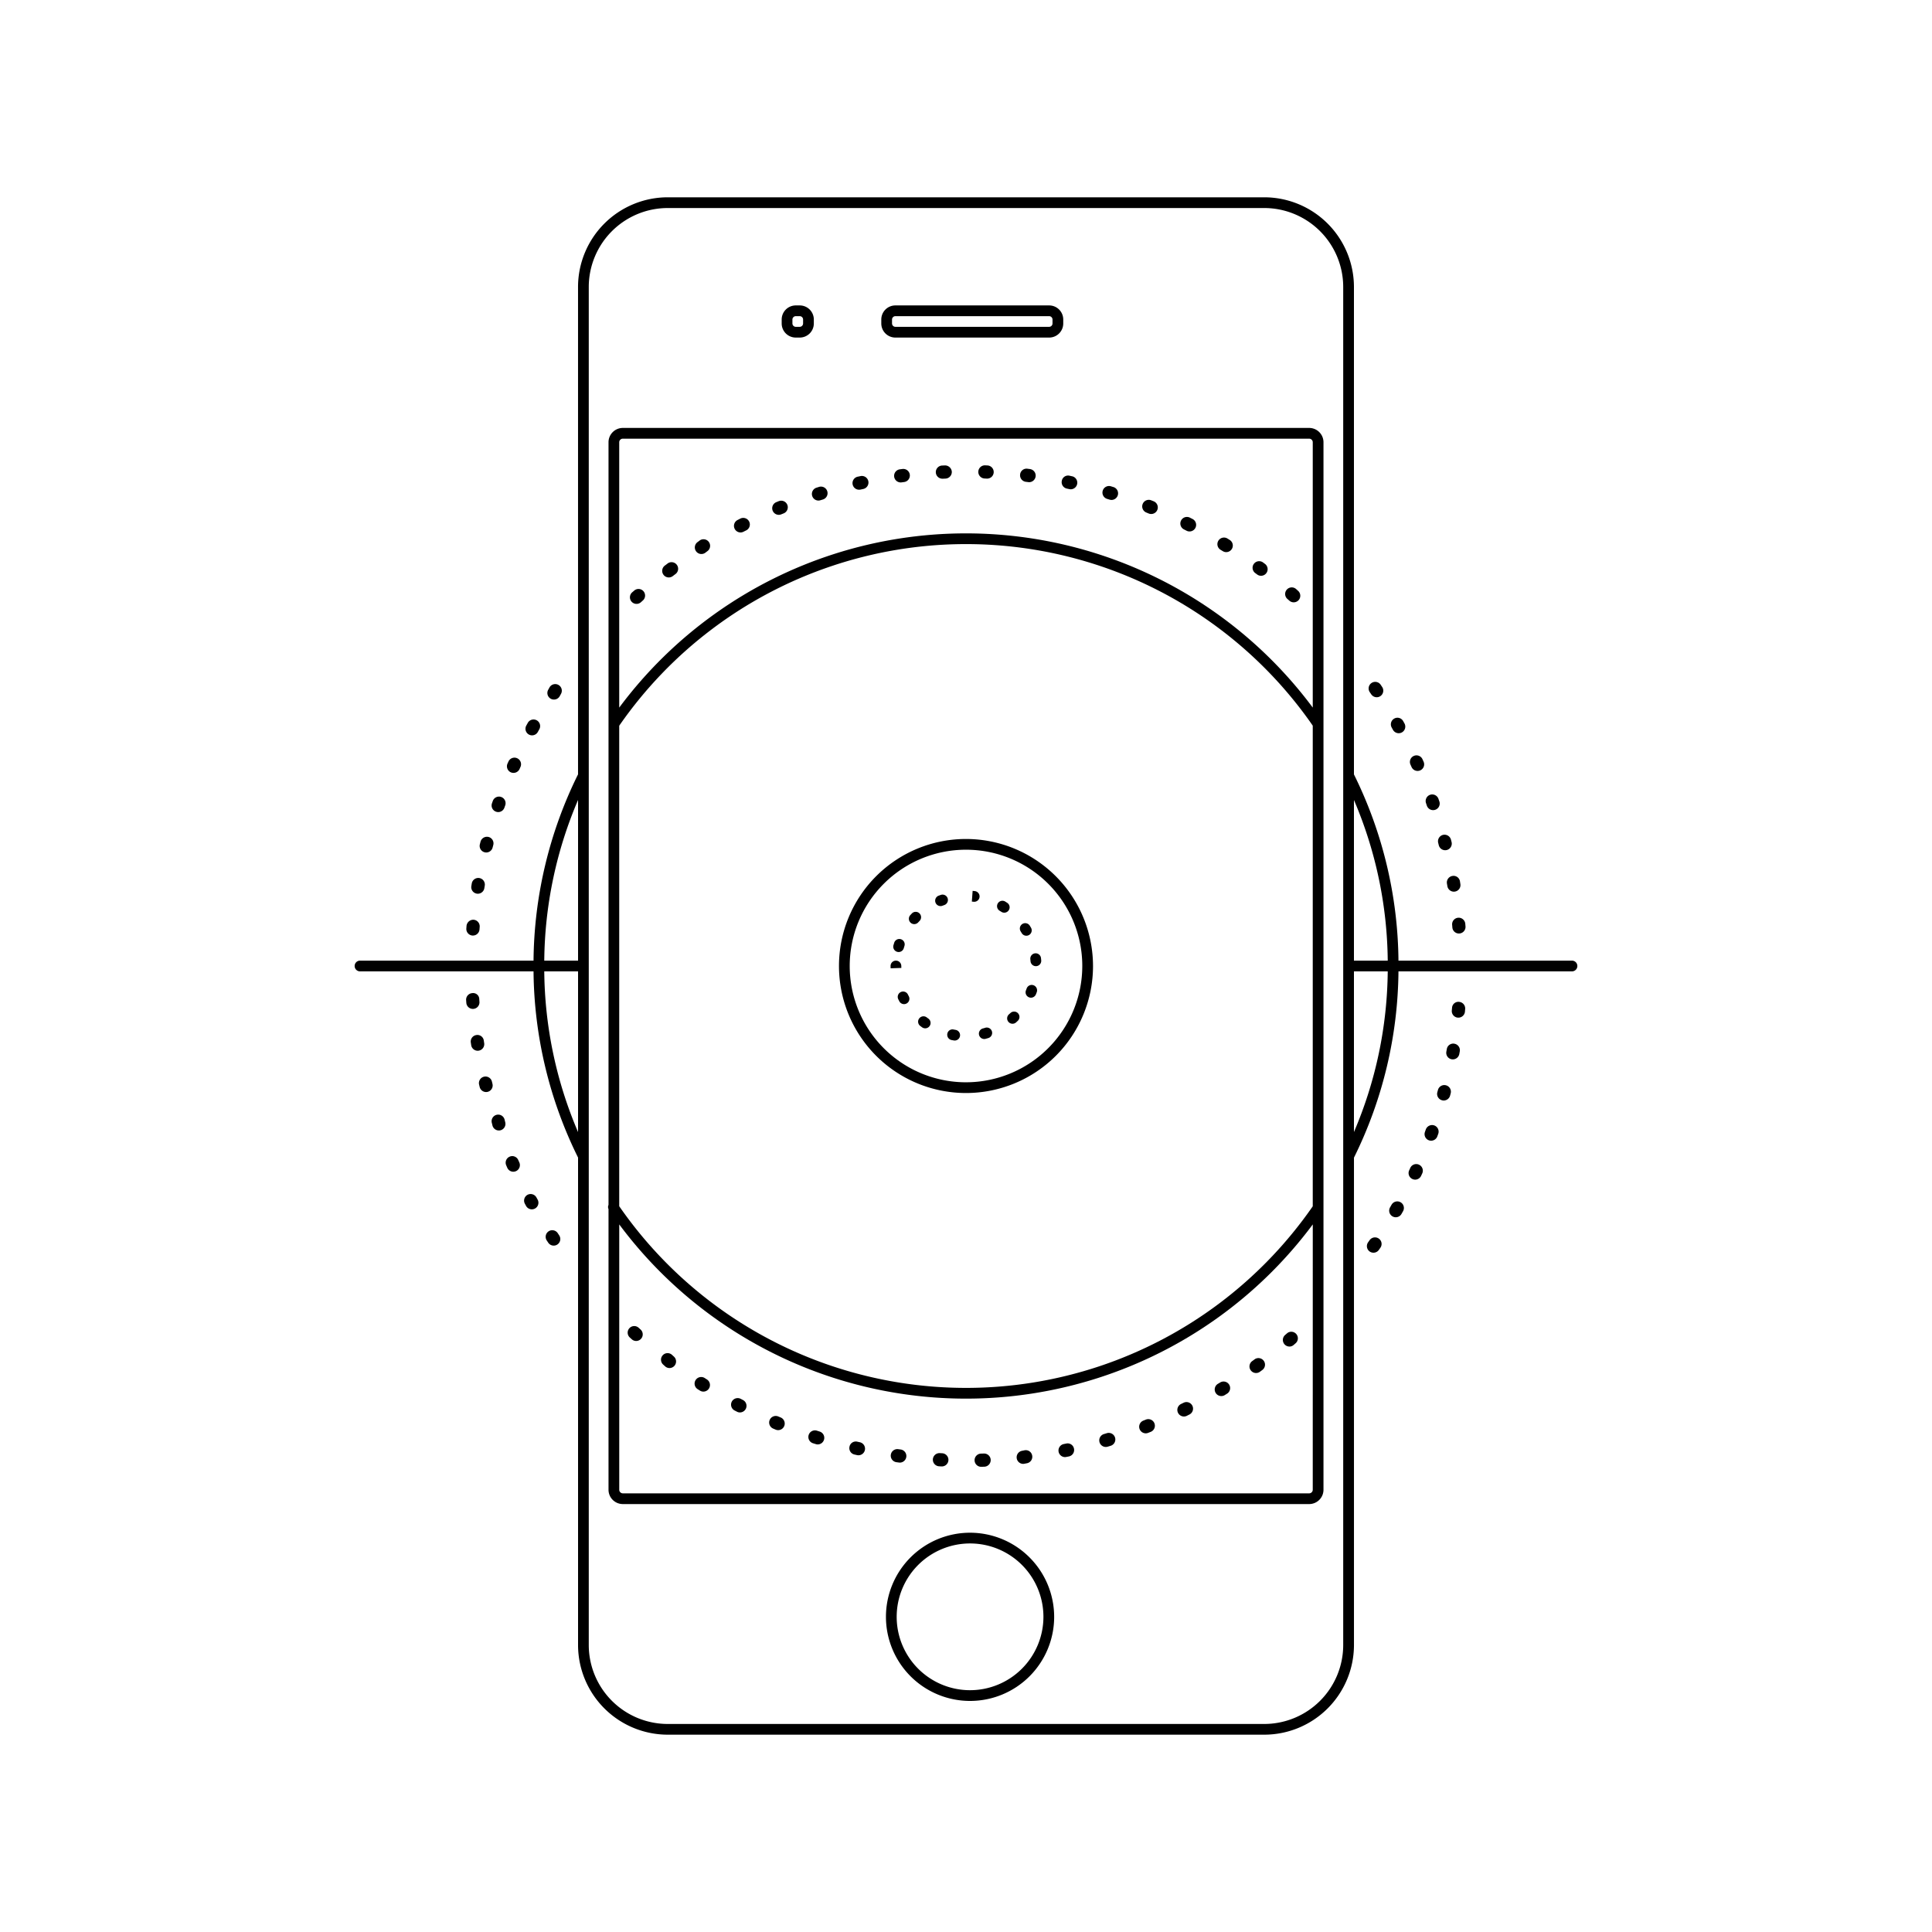 <svg xmlns="http://www.w3.org/2000/svg" viewBox="0 0 90 90" x="0px" y="0px"><defs><style>.a{fill:none;}</style></defs><title>Artboard 57</title><path class="a" d="M45,65.153A20.152,20.152,0,0,1,28.847,57.038V69.398a.168.168,0,0,0,.167.167H60.986a.168.168,0,0,0,.167-.167V57.038A20.16,20.16,0,0,1,45,65.153ZM29.858,62.372a.304.304,0,0,1-.227.096.301.301,0,0,1-.206-.085l-.081-.073a.306.306,0,0,1,.403-.461l.1.09A.305.305,0,0,1,29.858,62.372Zm1.554,1.261a.304.304,0,0,1-.227.096.301.301,0,0,1-.206-.085l-.081-.073a.306.306,0,1,1,.403-.461l.1.09A.305.305,0,0,1,31.411,63.633ZM33.029,64.678a.306.306,0,0,1-.267.148.301.301,0,0,1-.154-.045l-.11-.069a.307.307,0,0,1,.332-.517l.096.062A.307.307,0,0,1,33.029,64.678Zm1.711.958a.305.305,0,0,1-.275.162.293.293,0,0,1-.14-.037l-.105-.054a.306.306,0,0,1-.131-.413.31.31,0,0,1,.413-.131l.112.059A.305.305,0,0,1,34.74,65.636Zm1.505.986a.319.319,0,0,1-.11-.022l-.118-.05a.306.306,0,1,1,.24-.564l.108.045a.307.307,0,0,1-.12.591Zm1.845.665a.28.28,0,0,1-.082-.013l-.123-.038a.307.307,0,1,1,.187-.584l.111.035a.307.307,0,0,1-.093.6Zm1.896.506a.372.372,0,0,1-.062-.007l-.121-.028a.305.305,0,0,1-.23-.367.299.299,0,0,1,.367-.23l.118.026a.307.307,0,0,1-.073.606Zm1.932.342c-.012-0-.024-.002-.036-.003l-.122-.016a.306.306,0,1,1,.082-.607l.122.016a.307.307,0,0,1-.046.61Zm1.953.178-.018-0-.114-.007a.307.307,0,0,1,.02-.613l.01 0.0.13.007a.307.307,0,0,1-.028.613Zm1.972.012-.114.004-.018-0a.307.307,0,0,1-.008-.614l.131-.004.01 0a.307.307,0,0,1-.001.614Zm2.003-.163-.128.025a.291.291,0,0,1-.064.006.307.307,0,0,1-.053-.607l.113-.023a.301.301,0,0,1,.365.234A.306.306,0,0,1,47.846,68.162Zm1.95-.316-.128.025a.295.295,0,0,1-.064.006.307.307,0,0,1-.053-.607l.113-.023a.301.301,0,0,1,.365.234A.306.306,0,0,1,49.795,67.846Zm1.931-.492-.129.039a.332.332,0,0,1-.089.012.307.307,0,0,1-.078-.602l.107-.032a.307.307,0,1,1,.189.583Zm1.876-.651-.118.046a.3.3,0,0,1-.115.021.307.307,0,0,1-.105-.593l.111-.044a.307.307,0,1,1,.228.57Zm1.808-.809-.1.05a.307.307,0,0,1-.278-.546L55.152,65.338a.306.306,0,0,1,.258.556Zm1.752-.971-.111.069a.307.307,0,0,1-.315-.528l.099-.059a.306.306,0,1,1,.327.518ZM58.802,63.822l-.09.066a.309.309,0,0,1-.189.062.307.307,0,0,1-.179-.552l.109-.08a.307.307,0,0,1,.349.505ZM59.86,62.193l.102-.088a.306.306,0,0,1,.387.474l-.083.072a.301.301,0,0,1-.209.078.307.307,0,0,1-.198-.535Z"></path><path class="a" d="M45,39.583A5.417,5.417,0,1,0,50.417,45,5.423,5.423,0,0,0,45,39.583Zm-3.347,4.346a.25.25,0,1,1,.477.148l-.028.094a.249.249,0,0,1-.239.178.236.236,0,0,1-.072-.011.249.249,0,0,1-.167-.312ZM41.486,45a.25.25,0,0,1,.5,0l.002.091-.5.017Zm.751,1.758a.25.25,0,0,1-.338-.104l-.05-.097a.25.25,0,1,1,.449-.219l.042.081A.25.25,0,0,1,42.237,46.758Zm.183-3.774a.249.249,0,0,1-.015-.353l.075-.08a.25.25,0,0,1,.354.354l-.062.064a.248.248,0,0,1-.184.081A.245.245,0,0,1,42.42,42.983Zm.883,4.815a.248.248,0,0,1-.203.104.244.244,0,0,1-.146-.047l-.088-.065a.25.25,0,1,1,.307-.395l.072.054A.25.25,0,0,1,43.303,47.799Zm.599-5.606a.253.253,0,0,1-.088.016.25.25,0,0,1-.088-.484l.101-.036a.25.25,0,0,1,.162.473Zm.573,6.279a.22.22,0,0,1-.043-.004l-.101-.018a.25.25,0,0,1-.201-.291.243.243,0,0,1,.291-.201l.097.018a.25.25,0,0,1-.043.496Zm.91-6.463-.029-.002-.084-.008.037-.499.105.011a.25.25,0,0,1-.029.498Zm.646,6.351-.104.03a.25.25,0,0,1-.131-.482l.087-.024a.25.25,0,1,1,.148.477Zm.614-5.885-.08-.05a.25.25,0,1,1,.264-.426l.09.058a.25.25,0,0,1-.137.459A.251.251,0,0,1,46.646,42.475Zm.765,5.082-.077.071a.25.25,0,0,1-.332-.375l.071-.063a.249.249,0,1,1,.338.367Zm.136-4.17a.25.25,0,1,1,.426-.264l.055.091a.25.25,0,0,1-.09.342.245.245,0,0,1-.126.034.249.249,0,0,1-.216-.124Zm.711,2.934a.249.249,0,0,1-.231.156.243.243,0,0,1-.094-.019.25.25,0,0,1-.138-.325l.033-.088a.249.249,0,0,1,.322-.146.252.252,0,0,1,.146.322Zm.02-1.313-.021.001a.25.25,0,0,1-.249-.229l-.009-.092a.25.25,0,0,1,.496-.059l.011.107A.25.25,0,0,1,48.276,45.007Z"></path><path class="a" d="M45,25.347A19.666,19.666,0,0,0,28.847,33.806v22.384a19.65,19.65,0,0,0,32.307.003V33.804l-.151-.216A19.707,19.707,0,0,0,45,25.347ZM45,50.917A5.917,5.917,0,1,1,50.917,45,5.924,5.924,0,0,1,45,50.917Z"></path><circle class="a" cx="45.189" cy="75.318" r="3.418"></circle><path class="a" d="M60.986,20.435H29.014a.168.168,0,0,0-.167.167V32.962a20.134,20.134,0,0,1,32.307-.001V20.602A.168.168,0,0,0,60.986,20.435ZM29.947,27.973l-.096.086a.307.307,0,0,1-.4-.467l.089-.076a.306.306,0,0,1,.407.458ZM31.452,26.752l-.098.074a.309.309,0,0,1-.189.062.307.307,0,0,1-.179-.552l.098-.074a.307.307,0,1,1,.368.49ZM32.972,25.662l-.098.074a.309.309,0,0,1-.189.062.307.307,0,0,1-.179-.552l.098-.074a.307.307,0,0,1,.368.49Zm1.772-.946-.114.057a.292.292,0,0,1-.141.032.307.307,0,0,1-.13-.581l.106-.054a.307.307,0,1,1,.278.546Zm1.759-.799-.104.041a.294.294,0,0,1-.126.025.307.307,0,0,1-.116-.588l.126-.051a.306.306,0,0,1,.22.572Zm1.834-.648-.124.037a.301.301,0,0,1-.091.013.307.307,0,0,1-.081-.601l.112-.035a.307.307,0,0,1,.184.586Zm1.873-.488-.13.028a.375.375,0,0,1-.062.005.307.307,0,0,1-.052-.609l.111-.023a.307.307,0,1,1,.134.599Zm1.907-.325-.12.016a.302.302,0,0,1-.046.003A.307.307,0,0,1,41.916,21.863l.123-.016a.306.306,0,1,1,.078.608Zm1.927-.16-.122.005-.018-0a.307.307,0,0,1-.008-.614l.122-.005a.317.317,0,0,1,.32.294A.309.309,0,0,1,44.044,22.295Zm1.944.002-.01-0-.122-.006a.307.307,0,0,1,.02-.613l.01 0.0.122.006a.307.307,0,0,1-.02.613Zm1.954.165a.355.355,0,0,1-.036-.003l-.114-.014a.307.307,0,0,1-.272-.337.301.301,0,0,1,.337-.274l.132.017a.307.307,0,0,1-.046.61Zm1.935.333a.298.298,0,0,1-.063-.008l-.109-.023a.305.305,0,0,1-.243-.359.297.297,0,0,1,.359-.243l.13.029a.307.307,0,0,1-.074.605Zm1.897.495a.311.311,0,0,1-.08-.012l-.128-.039a.306.306,0,1,1,.192-.582l.106.032a.307.307,0,0,1-.091.601Zm1.85.656a.311.311,0,0,1-.108-.021l-.121-.05a.306.306,0,0,1,.24-.564l.107.043a.307.307,0,0,1-.118.592Zm2.064.645a.306.306,0,0,1-.279.168.297.297,0,0,1-.134-.033l-.112-.057a.307.307,0,1,1,.283-.544l.107.055A.306.306,0,0,1,55.688,24.59Zm1.697.982a.306.306,0,0,1-.267.148.301.301,0,0,1-.154-.045l-.108-.065a.307.307,0,0,1,.325-.522l.101.063A.307.307,0,0,1,57.385,25.572Zm1.606,1.126a.305.305,0,0,1-.251.124.3.3,0,0,1-.178-.061l-.102-.076a.307.307,0,0,1,.373-.487l.095.071A.307.307,0,0,1,58.991,26.698Zm1.505,1.256a.304.304,0,0,1-.432.029l-.098-.086a.307.307,0,1,1,.415-.453l.086.078A.305.305,0,0,1,60.496,27.954Z"></path><path class="a" d="M26.928,44.75V37.265A19.439,19.439,0,0,0,25.354,44.75Z"></path><path class="a" d="M26.928,52.737V45.25h-1.574A19.436,19.436,0,0,0,26.928,52.737Z"></path><rect class="a" x="36.914" y="14.728" width="0.497" height="0.497" rx="0.156" ry="0.156"></rect><rect class="a" x="41.554" y="14.728" width="7.477" height="0.497" rx="0.156" ry="0.156"></rect><path class="a" d="M63.072,44.75h1.574a19.439,19.439,0,0,0-1.574-7.484Z"></path><path class="a" d="M63.072,52.735A19.439,19.439,0,0,0,64.646,45.25h-1.574Z"></path><path class="a" d="M58.896,9.691h-27.791a3.681,3.681,0,0,0-3.677,3.677V76.632a3.681,3.681,0,0,0,3.677,3.677h27.791a3.681,3.681,0,0,0,3.677-3.677V13.368A3.681,3.681,0,0,0,58.896,9.691Zm-17.842,5.192a.656.656,0,0,1,.656-.656H48.874a.656.656,0,0,1,.656.656v.185a.656.656,0,0,1-.656.656H41.71a.656.656,0,0,1-.656-.656Zm-4.64,0a.656.656,0,0,1,.656-.656h.185a.656.656,0,0,1,.656.656v.185a.656.656,0,0,1-.656.656h-.185a.656.656,0,0,1-.656-.656Zm8.775,64.353a3.918,3.918,0,1,1,3.918-3.918A3.923,3.923,0,0,1,45.189,79.236Zm16.464-9.838a.667.667,0,0,1-.667.667H29.014a.667.667,0,0,1-.667-.667V56.324a.23.23,0,0,1,0-.193V20.602a.667.667,0,0,1,.667-.667H60.986a.667.667,0,0,1,.667.667Z"></path><path d="M22.385,39.208l-.031.121a.306.306,0,0,0,.221.373.29.29,0,0,0,.071.01.307.307,0,0,0,.302-.231l.031-.118a.307.307,0,0,0-.22-.374A.311.311,0,0,0,22.385,39.208Z"></path><path d="M23.233,52.662a.295.295,0,0,0,.072-.007.307.307,0,0,0,.233-.366l-.031-.128a.307.307,0,1,0-.595.151l.027.111A.308.308,0,0,0,23.233,52.662Z"></path><path d="M23.203,37.83A.307.307,0,0,0,23.5,37.616l.037-.105a.307.307,0,0,0-.577-.209l-.044.126a.306.306,0,0,0,.198.386A.331.331,0,0,0,23.203,37.83Z"></path><path d="M24.202,35.826l.051-.117a.307.307,0,0,0-.561-.247l-.049.107a.309.309,0,0,0,.151.408.324.324,0,0,0,.123.027A.309.309,0,0,0,24.202,35.826Z"></path><path d="M22.638,50.871a.295.295,0,0,0,.072-.007.307.307,0,0,0,.233-.366L22.912,50.37a.307.307,0,0,0-.595.15l.027.111A.308.308,0,0,0,22.638,50.871Z"></path><path d="M21.977,41.156l-.02.12a.307.307,0,0,0,.252.353.301.301,0,0,0,.045.004.307.307,0,0,0,.308-.256l.02-.122a.306.306,0,0,0-.605-.099Z"></path><path d="M65.694,54.411l-.047.103a.305.305,0,0,0,.146.408.295.295,0,0,0,.125.03.305.305,0,0,0,.282-.176l.055-.118a.307.307,0,0,0-.157-.404A.304.304,0,0,0,65.694,54.411Z"></path><path d="M25.558,57.359a.308.308,0,0,0-.089.425l.069.104a.307.307,0,1,0,.512-.339l-.067-.102A.307.307,0,0,0,25.558,57.359Z"></path><path d="M24.574,55.659a.308.308,0,0,0-.123.416l.057.105a.307.307,0,0,0,.542-.288L24.99,55.783A.309.309,0,0,0,24.574,55.659Z"></path><path d="M21.733,43.129l-.009.122a.309.309,0,0,0,.283.33l.018 0a.307.307,0,0,0,.312-.284l.009-.122a.309.309,0,0,0-.283-.33A.318.318,0,0,0,21.733,43.129Z"></path><path d="M63.799,57.776l-.068.096a.308.308,0,0,0,.074.428.308.308,0,0,0,.428-.074l.073-.105a.305.305,0,0,0-.081-.426A.308.308,0,0,0,63.799,57.776Z"></path><path d="M23.741,53.882a.305.305,0,0,0-.16.402l.051.118a.307.307,0,0,0,.275.181.314.314,0,0,0,.131-.027.308.308,0,0,0,.154-.406l-.049-.109A.304.304,0,0,0,23.741,53.882Z"></path><path d="M22.051,46.998a.307.307,0,0,0,.284-.327l-.009-.122a.285.285,0,0,0-.328-.285.307.307,0,0,0-.284.327l.009.122a.306.306,0,0,0,.301.286A.226.226,0,0,0,22.051,46.998Z"></path><path d="M22.247,48.948a.303.303,0,0,0,.046-.003.307.307,0,0,0,.263-.344l-.019-.129a.299.299,0,0,0-.35-.255.305.305,0,0,0-.255.35l.017.114A.307.307,0,0,0,22.247,48.948Z"></path><path d="M64.821,56.126l-.064.114a.307.307,0,1,0,.537.297l.057-.1a.307.307,0,1,0-.529-.311Z"></path><path d="M34.466,24.169l-.106.054a.307.307,0,0,0,.13.581.292.292,0,0,0,.141-.032l.114-.057a.307.307,0,1,0-.278-.546Z"></path><path d="M67.657,40.806a.307.307,0,0,0-.253.353l.02.119a.307.307,0,0,0,.298.259.272.272,0,0,0,.053-.004.305.305,0,0,0,.255-.35l-.019-.124A.301.301,0,0,0,67.657,40.806Z"></path><path d="M66.031,35.913a.297.297,0,0,0,.135-.029.306.306,0,0,0,.148-.407l-.047-.104a.306.306,0,1,0-.563.242l.054.12A.305.305,0,0,0,66.031,35.913Z"></path><path d="M65.152,34.156a.312.312,0,0,0,.152-.037.308.308,0,0,0,.123-.416l-.062-.111a.304.304,0,0,0-.417-.117.307.307,0,0,0-.117.417l.057.104A.307.307,0,0,0,65.152,34.156Z"></path><path d="M67.647,43.087l.009.113a.306.306,0,0,0,.301.286.225.225,0,0,0,.028-.001.307.307,0,0,0,.284-.327l-.011-.132a.31.31,0,0,0-.336-.274A.305.305,0,0,0,67.647,43.087Z"></path><path d="M64.127,32.48a.299.299,0,0,0,.179-.054.307.307,0,0,0,.078-.427l-.064-.096a.307.307,0,0,0-.514.336l.074.108A.305.305,0,0,0,64.127,32.48Z"></path><path d="M67.219,38.893a.306.306,0,0,0-.222.373l.03.119a.307.307,0,0,0,.595-.15l-.03-.119A.31.31,0,0,0,67.219,38.893Z"></path><path d="M40.076,22.181l-.111.023a.307.307,0,0,0,.052.609.375.375,0,0,0,.062-.005l.13-.028a.307.307,0,1,0-.134-.599Z"></path><path d="M31.084,26.262l-.098.074a.307.307,0,1,0,.368.49l.098-.074a.307.307,0,1,0-.368-.49Z"></path><path d="M29.541,27.515l-.089.076a.307.307,0,0,0,.4.467l.096-.086a.306.306,0,0,0-.407-.458Z"></path><path d="M32.604,25.171l-.098.074a.307.307,0,1,0,.368.49l.098-.074a.307.307,0,0,0-.368-.49Z"></path><path d="M26.079,32.421l.059-.107a.307.307,0,0,0-.537-.297l-.059.107a.307.307,0,1,0,.537.297Z"></path><path d="M36.282,23.344l-.126.051a.307.307,0,0,0,.116.588.294.294,0,0,0,.126-.025l.104-.041a.306.306,0,0,0-.22-.572Z"></path><path d="M38.152,22.682l-.112.035a.307.307,0,0,0,.081.601.301.301,0,0,0,.091-.013l.124-.037a.307.307,0,0,0-.184-.586Z"></path><path d="M66.628,37.022a.307.307,0,0,0-.201.385l.043.128a.307.307,0,0,0,.284.204.306.306,0,0,0,.295-.41l-.037-.106A.308.308,0,0,0,66.628,37.022Z"></path><path d="M55.447,24.123a.307.307,0,1,0-.283.544l.112.057a.297.297,0,0,0,.134.033.307.307,0,0,0,.144-.58Z"></path><path d="M53.742,23.352l-.107-.043a.306.306,0,0,0-.24.564l.121.05a.311.311,0,0,0,.108.021.307.307,0,0,0,.118-.592Z"></path><path d="M42.039,21.847,41.916,21.863a.307.307,0,0,0,.035.611.302.302,0,0,0,.046-.003l.12-.016a.306.306,0,1,0-.078-.608Z"></path><path d="M51.865,22.688l-.106-.032a.306.306,0,1,0-.192.582l.128.039a.311.311,0,0,0,.08.012.307.307,0,0,0,.091-.601Z"></path><path d="M67.249,51.266a.308.308,0,0,0,.302-.23l.029-.11a.307.307,0,0,0-.589-.171l-.035.126a.307.307,0,0,0,.22.374A.292.292,0,0,0,67.249,51.266Z"></path><path d="M60.382,27.444a.307.307,0,1,0-.415.453l.098.086a.306.306,0,1,0,.403-.461Z"></path><path d="M57.181,25.088a.307.307,0,0,0-.325.522l.108.065a.301.301,0,0,0,.154.045.307.307,0,0,0,.164-.569Z"></path><path d="M46.008,21.683l-.122-.006-.01-0a.307.307,0,0,0-.02.613l.122.006.01 0a.307.307,0,0,0,.02-.613Z"></path><path d="M29.747,61.849a.306.306,0,0,0-.403.461l.081.073a.301.301,0,0,0,.206.085.307.307,0,0,0,.216-.528Z"></path><path d="M44.019,21.681l-.122.005a.307.307,0,0,0,.008.614l.018 0.0.122-.005a.309.309,0,0,0,.294-.32A.317.317,0,0,0,44.019,21.681Z"></path><path d="M49.951,22.189l-.13-.029a.297.297,0,0,0-.359.243.305.305,0,0,0,.243.359l.109.023a.298.298,0,0,0,.063.008.307.307,0,0,0,.074-.605Z"></path><path d="M47.989,21.851l-.132-.017a.301.301,0,0,0-.337.274.307.307,0,0,0,.272.337l.114.014a.355.355,0,0,0,.036.003.307.307,0,0,0,.046-.61Z"></path><path d="M58.833,26.198a.307.307,0,0,0-.373.487l.102.076a.3.3,0,0,0,.178.061.307.307,0,0,0,.188-.553Z"></path><path d="M43.899,67.699l-.13-.007-.01-0a.307.307,0,0,0-.02.613l.114.007.018 0a.307.307,0,0,0,.028-.613Z"></path><path d="M60.059,62.728a.301.301,0,0,0,.209-.078l.083-.072a.306.306,0,0,0-.387-.474l-.102.088a.307.307,0,0,0,.198.535Z"></path><path d="M45.844,67.711l-.01-0-.131.004a.307.307,0,0,0,.008.614l.018 0.0.114-.004a.307.307,0,0,0,.001-.614Z"></path><path d="M41.964,67.524l-.122-.016a.306.306,0,1,0-.082.607l.122.016c.012.001.024.003.036.003a.307.307,0,0,0,.046-.61Z"></path><path d="M36.365,66.03l-.108-.045a.306.306,0,1,0-.24.564l.118.05a.319.319,0,0,0,.11.022.307.307,0,0,0,.12-.591Z"></path><path d="M40.058,67.186l-.118-.026a.299.299,0,0,0-.367.23.305.305,0,0,0,.23.367l.121.028a.372.372,0,0,0,.062.007.307.307,0,0,0,.073-.606Z"></path><path d="M38.183,66.687l-.111-.035a.307.307,0,1,0-.187.584l.123.038a.28.28,0,0,0,.082.013.307.307,0,0,0,.093-.6Z"></path><path d="M53.374,66.133l-.111.044a.307.307,0,0,0,.105.593.3.3,0,0,0,.115-.021l.118-.046a.307.307,0,1,0-.228-.57Z"></path><path d="M47.715,67.563l-.113.023a.307.307,0,0,0,.053.607.291.291,0,0,0,.064-.006l.128-.025a.306.306,0,0,0,.234-.365A.301.301,0,0,0,47.715,67.563Z"></path><path d="M56.835,64.404l-.099.059a.307.307,0,0,0,.315.528l.111-.069a.306.306,0,1,0-.327-.518Z"></path><path d="M58.453,63.317l-.109.08a.307.307,0,1,0,.368.49l.09-.066a.307.307,0,0,0-.349-.505Z"></path><path d="M55.152,65.338l-.121.059a.307.307,0,1,0,.278.546l.1-.05A.306.306,0,0,0,55.152,65.338Z"></path><path d="M49.664,67.247l-.113.023a.307.307,0,0,0,.053.607.295.295,0,0,0,.064-.006l.128-.025a.306.306,0,0,0,.234-.365A.301.301,0,0,0,49.664,67.247Z"></path><path d="M34.503,65.162a.31.31,0,0,0-.413.131.306.306,0,0,0,.131.413l.105.054a.293.293,0,0,0,.14.037.307.307,0,0,0,.15-.576Z"></path><path d="M51.537,66.771l-.107.032a.307.307,0,0,0,.078.602.332.332,0,0,0,.089-.012l.129-.039a.307.307,0,1,0-.189-.583Z"></path><path d="M25.059,34.088l.059-.107a.307.307,0,1,0-.537-.297l-.059.107a.307.307,0,1,0,.537.297Z"></path><path d="M68.243,47.122l.009-.112a.307.307,0,0,0-.272-.338.295.295,0,0,0-.338.274l-.012.13a.309.309,0,0,0,.283.33l.018 0A.307.307,0,0,0,68.243,47.122Z"></path><path d="M67.673,49.35a.307.307,0,0,0,.308-.257l.02-.11a.307.307,0,0,0-.241-.361.302.302,0,0,0-.361.241l-.023.131a.305.305,0,0,0,.253.352A.272.272,0,0,0,67.673,49.35Z"></path><path d="M66.811,52.426a.311.311,0,0,0-.391.188l-.04.113a.306.306,0,0,0,.184.393.286.286,0,0,0,.099.018.307.307,0,0,0,.293-.202l.043-.118A.307.307,0,0,0,66.811,52.426Z"></path><path d="M31.3,63.11a.306.306,0,1,0-.403.461l.081.073a.301.301,0,0,0,.206.085.307.307,0,0,0,.216-.528Z"></path><path d="M32.83,64.195a.307.307,0,0,0-.332.517l.11.069a.301.301,0,0,0,.154.045.307.307,0,0,0,.164-.569Z"></path><path d="M42.834,42.904a.25.25,0,0,0-.354-.354l-.075.08a.249.249,0,0,0,.015.353.245.245,0,0,0,.169.066.248.248,0,0,0,.184-.081Z"></path><path d="M43.173,47.396a.25.25,0,1,0-.307.395l.088.065a.244.244,0,0,0,.146.047.25.25,0,0,0,.146-.453Z"></path><path d="M44.144,41.843a.25.25,0,0,0-.317-.155l-.101.036a.25.25,0,0,0,.176.469l.087-.032A.25.25,0,0,0,44.144,41.843Z"></path><path d="M41.79,44.338a.236.236,0,0,0,.072.011.249.249,0,0,0,.239-.178l.028-.094a.25.25,0,1,0-.477-.148l-.03.098A.249.249,0,0,0,41.79,44.338Z"></path><path d="M42.299,46.339a.25.25,0,1,0-.449.219l.05.097a.25.25,0,0,0,.441-.234Z"></path><path d="M41.986,45a.25.25,0,0,0-.5,0l.002.107.5-.017Z"></path><path d="M47.072,47.189l-.071.063a.25.25,0,0,0,.332.375l.077-.071a.249.249,0,1,0-.338-.367Z"></path><path d="M45.414,41.511,45.309,41.5l-.037.499.084.008.029.002a.25.25,0,0,0,.029-.498Z"></path><path d="M46.919,42.057,46.829,41.999a.25.25,0,1,0-.264.426l.08.05a.249.249,0,0,0,.346-.072A.248.248,0,0,0,46.919,42.057Z"></path><path d="M45.883,47.883l-.087.024a.25.25,0,1,0,.131.482l.104-.03a.25.25,0,1,0-.148-.477Z"></path><path d="M48.216,44.41a.249.249,0,0,0-.219.277l.009.092a.25.25,0,0,0,.249.229l.021-.001a.25.25,0,0,0,.228-.271l-.011-.107A.25.25,0,0,0,48.216,44.41Z"></path><path d="M48.149,45.898a.249.249,0,0,0-.322.146l-.033.088a.25.25,0,0,0,.138.325.243.243,0,0,0,.094.019.249.249,0,0,0,.231-.156l.039-.1A.252.252,0,0,0,48.149,45.898Z"></path><path d="M47.937,43.556a.25.25,0,0,0,.09-.342l-.055-.091a.25.25,0,1,0-.426.264l.049.079a.249.249,0,0,0,.216.124A.245.245,0,0,0,47.937,43.556Z"></path><path d="M44.518,47.976,44.421,47.958a.243.243,0,0,0-.291.201.25.25,0,0,0,.201.291l.101.018a.22.22,0,0,0,.043.004.25.25,0,0,0,.043-.496Z"></path><path d="M45,39.083A5.917,5.917,0,1,0,50.917,45,5.924,5.924,0,0,0,45,39.083Zm0,11.334A5.417,5.417,0,1,1,50.417,45,5.423,5.423,0,0,1,45,50.417Z"></path><path d="M60.986,19.935H29.014a.667.667,0,0,0-.667.667V56.13a.23.23,0,0,0,0,.193V69.398a.667.667,0,0,0,.667.667H60.986a.667.667,0,0,0,.667-.667V20.602A.667.667,0,0,0,60.986,19.935Zm.167,49.464a.168.168,0,0,1-.167.167H29.014a.168.168,0,0,1-.167-.167V57.038a20.134,20.134,0,0,0,32.307-0Zm0-13.205a19.65,19.65,0,0,1-32.307-.003V33.806A19.654,19.654,0,0,1,61.002,33.588l.151.216Zm0-23.232a20.134,20.134,0,0,0-32.307.001V20.602a.168.168,0,0,1,.167-.167H60.986a.168.168,0,0,1,.167.167Z"></path><path d="M41.71,15.725H48.874a.656.656,0,0,0,.656-.656v-.185a.656.656,0,0,0-.656-.656H41.71a.656.656,0,0,0-.656.656v.185A.656.656,0,0,0,41.71,15.725Zm-.156-.841a.158.158,0,0,1,.156-.156H48.874a.158.158,0,0,1,.156.156v.185a.158.158,0,0,1-.156.156H41.71a.158.158,0,0,1-.156-.156Z"></path><path d="M37.07,15.725h.185a.656.656,0,0,0,.656-.656v-.185a.656.656,0,0,0-.656-.656h-.185a.656.656,0,0,0-.656.656v.185A.656.656,0,0,0,37.07,15.725Zm-.156-.841a.158.158,0,0,1,.156-.156h.185a.157.157,0,0,1,.156.156v.185a.158.158,0,0,1-.156.156h-.185a.158.158,0,0,1-.156-.156Z"></path><path d="M45.189,71.4a3.918,3.918,0,1,0,3.918,3.918A3.923,3.923,0,0,0,45.189,71.4Zm0,7.336a3.418,3.418,0,1,1,3.418-3.418A3.422,3.422,0,0,1,45.189,78.736Z"></path><path d="M73.479,45a.25.25,0,0,0-.25-.25H65.146a19.938,19.938,0,0,0-2.074-8.675V13.368a4.182,4.182,0,0,0-4.177-4.177h-27.791a4.182,4.182,0,0,0-4.177,4.177v22.705A19.933,19.933,0,0,0,24.854,44.75H16.771a.25.25,0,1,0,0,.5h8.083a19.926,19.926,0,0,0,2.074,8.674v22.707a4.182,4.182,0,0,0,4.177,4.177h27.791a4.182,4.182,0,0,0,4.177-4.177V53.927A19.933,19.933,0,0,0,65.146,45.25h8.083A.25.25,0,0,0,73.479,45ZM26.928,52.737A19.436,19.436,0,0,1,25.354,45.25h1.574Zm0-7.987h-1.574a19.439,19.439,0,0,1,1.574-7.485ZM62.572,76.632a3.681,3.681,0,0,1-3.677,3.677h-27.791a3.681,3.681,0,0,1-3.677-3.677V13.368a3.681,3.681,0,0,1,3.677-3.677h27.791a3.681,3.681,0,0,1,3.677,3.677Zm.5-23.897V45.25h1.574A19.439,19.439,0,0,1,63.072,52.735Zm0-7.985V37.266a19.439,19.439,0,0,1,1.574,7.484Z"></path></svg>